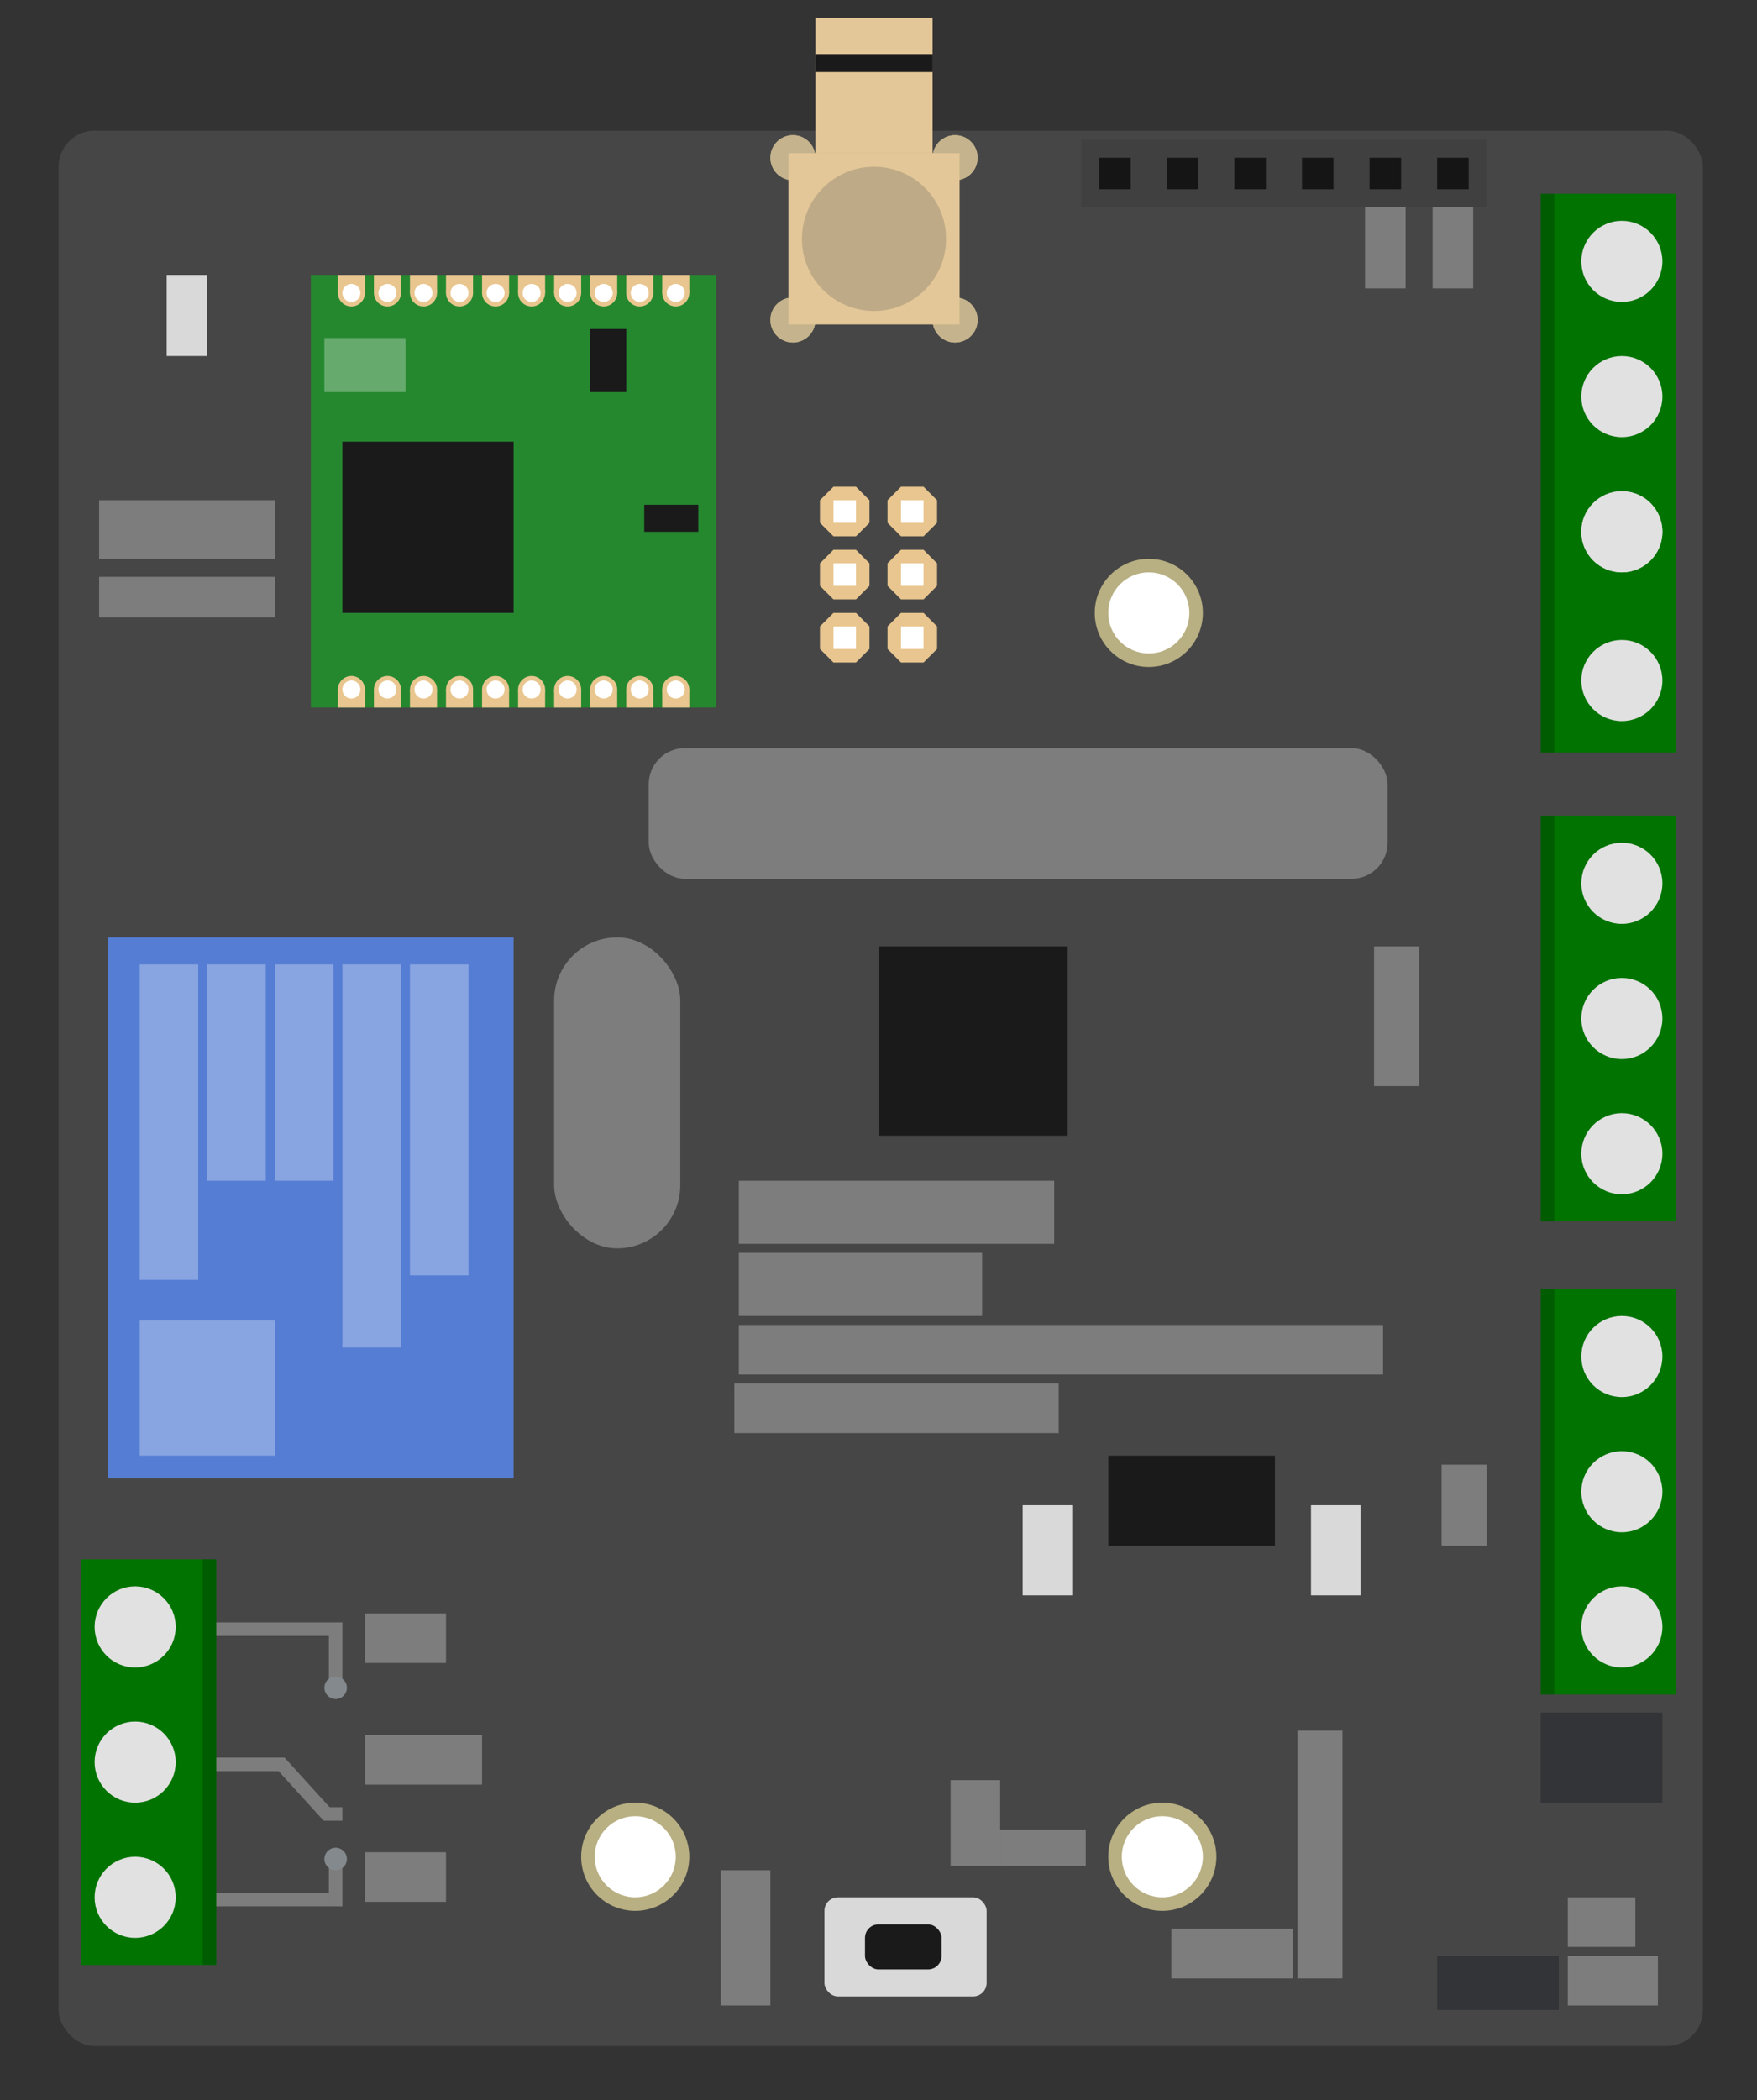 <svg width="390" height="466" viewBox="0 0 390 466" fill="none" xmlns="http://www.w3.org/2000/svg">
<rect x="0" y="0" width="390" height="466" fill="#333333" stroke="none"/>
<rect x="13" y="29" width="365" height="425" rx="8" fill="#464646"/>
<rect x="164" y="262" width="70" height="14" fill="white" fill-opacity="0.3"/>
<rect x="164" y="278" width="54" height="14" fill="white" fill-opacity="0.3"/>
<rect x="164" y="294" width="143" height="11" fill="white" fill-opacity="0.3"/>
<rect x="163" y="307" width="72" height="11" fill="white" fill-opacity="0.3"/>
<rect x="260" y="428" width="27" height="11" fill="white" fill-opacity="0.3"/>
<rect x="81" y="358" width="18" height="11" fill="white" fill-opacity="0.3"/>
<rect x="22" y="111" width="39" height="13" fill="white" fill-opacity="0.3"/>
<rect x="22" y="128" width="39" height="9" fill="white" fill-opacity="0.3"/>
<rect x="303" y="46" width="9" height="18" fill="white" fill-opacity="0.3"/>
<rect x="318" y="46" width="9" height="18" fill="white" fill-opacity="0.3"/>
<rect x="81" y="385" width="26" height="11" fill="white" fill-opacity="0.3"/>
<rect x="81" y="411" width="18" height="11" fill="white" fill-opacity="0.3"/>
<rect x="160" y="415" width="11" height="30" fill="white" fill-opacity="0.3"/>
<rect x="211" y="395" width="11" height="19" fill="white" fill-opacity="0.3"/>
<rect x="222" y="406" width="19" height="8" fill="white" fill-opacity="0.3"/>
<rect x="288" y="384" width="10" height="55" fill="white" fill-opacity="0.3"/>
<rect x="320" y="325" width="10" height="18" fill="white" fill-opacity="0.3"/>
<rect x="305" y="210" width="10" height="31" fill="white" fill-opacity="0.3"/>
<rect x="348" y="421" width="15" height="11" fill="white" fill-opacity="0.3"/>
<rect x="348" y="434" width="20" height="11" fill="white" fill-opacity="0.3"/>
<rect width="90" height="96" transform="translate(69 61)" fill="#25882F"/>
<rect x="75" y="61" width="6" height="4" fill="#E9C68F"/>
<circle cx="78" cy="65" r="3" fill="#E9C68F"/>
<circle cx="78" cy="65" r="2" fill="white"/>
<rect x="75" y="153" width="6" height="4" fill="#E9C68F"/>
<circle cx="78" cy="153" r="3" fill="#E9C68F"/>
<circle cx="78" cy="153" r="2" fill="white"/>
<rect x="107" y="153" width="6" height="4" fill="#E9C68F"/>
<circle cx="110" cy="153" r="3" fill="#E9C68F"/>
<circle cx="110" cy="153" r="2" fill="white"/>
<rect x="83" y="153" width="6" height="4" fill="#E9C68F"/>
<circle cx="86" cy="153" r="3" fill="#E9C68F"/>
<circle cx="86" cy="153" r="2" fill="white"/>
<rect x="115" y="153" width="6" height="4" fill="#E9C68F"/>
<circle cx="118" cy="153" r="3" fill="#E9C68F"/>
<circle cx="118" cy="153" r="2" fill="white"/>
<rect x="91" y="153" width="6" height="4" fill="#E9C68F"/>
<circle cx="94" cy="153" r="3" fill="#E9C68F"/>
<circle cx="94" cy="153" r="2" fill="white"/>
<rect x="123" y="153" width="6" height="4" fill="#E9C68F"/>
<circle cx="126" cy="153" r="3" fill="#E9C68F"/>
<circle cx="126" cy="153" r="2" fill="white"/>
<rect x="139" y="153" width="6" height="4" fill="#E9C68F"/>
<circle cx="142" cy="153" r="3" fill="#E9C68F"/>
<circle cx="142" cy="153" r="2" fill="white"/>
<rect x="99" y="153" width="6" height="4" fill="#E9C68F"/>
<circle cx="102" cy="153" r="3" fill="#E9C68F"/>
<circle cx="102" cy="153" r="2" fill="white"/>
<rect x="131" y="153" width="6" height="4" fill="#E9C68F"/>
<circle cx="134" cy="153" r="3" fill="#E9C68F"/>
<circle cx="134" cy="153" r="2" fill="white"/>
<rect x="147" y="153" width="6" height="4" fill="#E9C68F"/>
<circle cx="150" cy="153" r="3" fill="#E9C68F"/>
<circle cx="150" cy="153" r="2" fill="white"/>
<rect x="107" y="61" width="6" height="4" fill="#E9C68F"/>
<circle cx="110" cy="65" r="3" fill="#E9C68F"/>
<circle cx="110" cy="65" r="2" fill="white"/>
<rect x="83" y="61" width="6" height="4" fill="#E9C68F"/>
<circle cx="86" cy="65" r="3" fill="#E9C68F"/>
<circle cx="86" cy="65" r="2" fill="white"/>
<rect x="115" y="61" width="6" height="4" fill="#E9C68F"/>
<circle cx="118" cy="65" r="3" fill="#E9C68F"/>
<circle cx="118" cy="65" r="2" fill="white"/>
<rect x="91" y="61" width="6" height="4" fill="#E9C68F"/>
<circle cx="94" cy="65" r="3" fill="#E9C68F"/>
<circle cx="94" cy="65" r="2" fill="white"/>
<rect x="123" y="61" width="6" height="4" fill="#E9C68F"/>
<circle cx="126" cy="65" r="3" fill="#E9C68F"/>
<circle cx="126" cy="65" r="2" fill="white"/>
<rect x="99" y="61" width="6" height="4" fill="#E9C68F"/>
<circle cx="102" cy="65" r="3" fill="#E9C68F"/>
<circle cx="102" cy="65" r="2" fill="white"/>
<rect x="131" y="61" width="6" height="4" fill="#E9C68F"/>
<circle cx="134" cy="65" r="3" fill="#E9C68F"/>
<circle cx="134" cy="65" r="2" fill="white"/>
<rect x="139" y="61" width="6" height="4" fill="#E9C68F"/>
<circle cx="142" cy="65" r="3" fill="#E9C68F"/>
<circle cx="142" cy="65" r="2" fill="white"/>
<rect x="147" y="61" width="6" height="4" fill="#E9C68F"/>
<circle cx="150" cy="65" r="3" fill="#E9C68F"/>
<circle cx="150" cy="65" r="2" fill="white"/>
<rect x="76" y="98" width="38" height="38" fill="#1A1A1A"/>
<rect x="131" y="73" width="8" height="14" fill="#1A1A1A"/>
<rect x="143" y="112" width="12" height="6" fill="#1A1A1A"/>
<rect x="72" y="75" width="18" height="12" fill="white" fill-opacity="0.3"/>
<path d="M182 111L185 108H190L193 111V116L190 119H185L182 116V111Z" fill="#E9C68F"/>
<rect x="185" y="111" width="5" height="5" fill="white"/>
<path d="M182 125L185 122H190L193 125V130L190 133H185L182 130V125Z" fill="#E9C68F"/>
<rect x="185" y="125" width="5" height="5" fill="white"/>
<path d="M182 139L185 136H190L193 139V144L190 147H185L182 144V139Z" fill="#E9C68F"/>
<rect x="185" y="139" width="5" height="5" fill="white"/>
<path d="M197 111L200 108H205L208 111V116L205 119H200L197 116V111Z" fill="#E9C68F"/>
<rect x="200" y="111" width="5" height="5" fill="white"/>
<path d="M197 125L200 122H205L208 125V130L205 133H200L197 130V125Z" fill="#E9C68F"/>
<rect x="200" y="125" width="5" height="5" fill="white"/>
<path d="M197 139L200 136H205L208 139V144L205 147H200L197 144V139Z" fill="#E9C68F"/>
<rect x="200" y="139" width="5" height="5" fill="white"/>
<rect x="24" y="328" width="120" height="90" transform="rotate(-90 24 328)" fill="#557DD4"/>
<rect x="31" y="323" width="30" height="30" transform="rotate(-90 31 323)" fill="white" fill-opacity="0.3"/>
<rect x="46" y="262" width="48" height="13" transform="rotate(-90 46 262)" fill="white" fill-opacity="0.3"/>
<rect x="61" y="262" width="48" height="13" transform="rotate(-90 61 262)" fill="white" fill-opacity="0.3"/>
<rect x="76" y="299" width="85" height="13" transform="rotate(-90 76 299)" fill="white" fill-opacity="0.3"/>
<rect x="91" y="283" width="69" height="13" transform="rotate(-90 91 283)" fill="white" fill-opacity="0.3"/>
<rect x="31" y="284" width="70" height="13" transform="rotate(-90 31 284)" fill="white" fill-opacity="0.3"/>
<rect x="48" y="436" width="30" height="90" transform="rotate(-180 48 436)" fill="#007300"/>
<rect x="48" y="436" width="3" height="90" transform="rotate(-180 48 436)" fill="black" fill-opacity="0.2"/>
<circle cx="30" cy="361" r="9" transform="rotate(-180 30 361)" fill="#E1E1E1"/>
<circle cx="30" cy="391" r="9" transform="rotate(-180 30 391)" fill="#E1E1E1"/>
<circle cx="30" cy="421" r="9" transform="rotate(-180 30 421)" fill="#E1E1E1"/>
<rect x="342" y="286" width="30" height="90" fill="#007300"/>
<rect x="342" y="286" width="3" height="90" fill="black" fill-opacity="0.2"/>
<circle cx="360" cy="361" r="9" fill="#E1E1E1"/>
<circle cx="360" cy="331" r="9" fill="#E1E1E1"/>
<circle cx="360" cy="301" r="9" fill="#E1E1E1"/>
<rect x="342" y="181" width="30" height="90" fill="#007300"/>
<rect x="342" y="181" width="3" height="90" fill="black" fill-opacity="0.2"/>
<circle cx="360" cy="256" r="9" fill="#E1E1E1"/>
<circle cx="360" cy="226" r="9" fill="#E1E1E1"/>
<circle cx="360" cy="196" r="9" fill="#E1E1E1"/>
<rect x="342" y="43" width="30" height="124" fill="#007300"/>
<rect x="342" y="43" width="3" height="124" fill="black" fill-opacity="0.2"/>
<circle cx="360" cy="118" r="9" fill="#E1E1E1"/>
<circle cx="360" cy="118" r="9" fill="#E1E1E1"/>
<circle cx="360" cy="88" r="9" fill="#E1E1E1"/>
<circle cx="360" cy="58" r="9" fill="#E1E1E1"/>
<circle cx="360" cy="151" r="9" fill="#E1E1E1"/>
<circle cx="258" cy="412" r="12" fill="#B8AF82"/>
<circle cx="258" cy="412" r="9" fill="white"/>
<circle cx="255" cy="136" r="12" fill="#B8AF82"/>
<circle cx="255" cy="136" r="9" fill="white"/>
<circle cx="141" cy="412" r="12" fill="#B8AF82"/>
<circle cx="141" cy="412" r="9" fill="white"/>
<rect x="195" y="210" width="42" height="42" fill="#1A1A1A"/>
<rect x="246" y="323" width="37" height="20" fill="#1A1A1A"/>
<rect x="37" y="61" width="9" height="18" fill="#D9D9D9"/>
<rect x="227" y="334" width="11" height="20" fill="#D9D9D9"/>
<rect x="291" y="334" width="11" height="20" fill="#D9D9D9"/>
<rect width="90" height="15" transform="translate(240 31)" fill="#404040"/>
<rect x="244" y="35" width="7" height="7" fill="#151515"/>
<rect x="259" y="35" width="7" height="7" fill="#151515"/>
<rect x="274" y="35" width="7" height="7" fill="#151515"/>
<rect x="289" y="35" width="7" height="7" fill="#151515"/>
<rect x="304" y="35" width="7" height="7" fill="#151515"/>
<rect x="319" y="35" width="7" height="7" fill="#151515"/>
<rect x="319" y="434" width="27" height="12" fill="#333437"/>
<rect x="342" y="380" width="27" height="20" fill="#333437"/>
<circle cx="212" cy="71" r="5" fill="#C4B38C"/>
<circle cx="212" cy="71" r="5" fill="#C4B38C"/>
<circle cx="176" cy="71" r="5" fill="#C4B38C"/>
<circle cx="176" cy="71" r="5" fill="#C4B38C"/>
<circle cx="176" cy="35" r="5" fill="#C4B38C"/>
<circle cx="176" cy="35" r="5" fill="#C4B38C"/>
<circle cx="212" cy="35" r="5" fill="#C4B38C"/>
<circle cx="212" cy="35" r="5" fill="#C4B38C"/>
<rect x="175" y="34" width="38" height="38" fill="#E4C798"/>
<circle cx="194" cy="53" r="16" fill="#BEAA86"/>
<rect x="144" y="166" width="164" height="29" rx="8" fill="white" fill-opacity="0.3"/>
<rect x="123" y="208" width="28" height="69" rx="14" fill="white" fill-opacity="0.3"/>
<rect x="183" y="421" width="36" height="22" rx="3" fill="#D9D9D9"/>
<rect x="192" y="427" width="17" height="10" rx="3" fill="#1A1A1A"/>
<rect x="181" y="4" width="26" height="30" fill="#E4C798"/>
<line x1="48" y1="361.5" x2="76" y2="361.5" stroke="white" stroke-opacity="0.3" stroke-width="3"/>
<line x1="48" y1="421.5" x2="73" y2="421.5" stroke="white" stroke-opacity="0.3" stroke-width="3"/>
<path d="M48 391.5H62.5L72.5 402.5H76" stroke="white" stroke-opacity="0.3" stroke-width="3"/>
<line x1="74.5" y1="374" x2="74.5" y2="363" stroke="white" stroke-opacity="0.3" stroke-width="3"/>
<line x1="74.5" y1="423" x2="74.5" y2="413" stroke="white" stroke-opacity="0.3" stroke-width="3"/>
<circle cx="74.5" cy="374.5" r="2.5" fill="#83898C"/>
<circle cx="74.5" cy="412.5" r="2.5" fill="#83898C"/>
<rect x="181" y="12" width="26" height="4" fill="#1A1A1A"/>
</svg>
